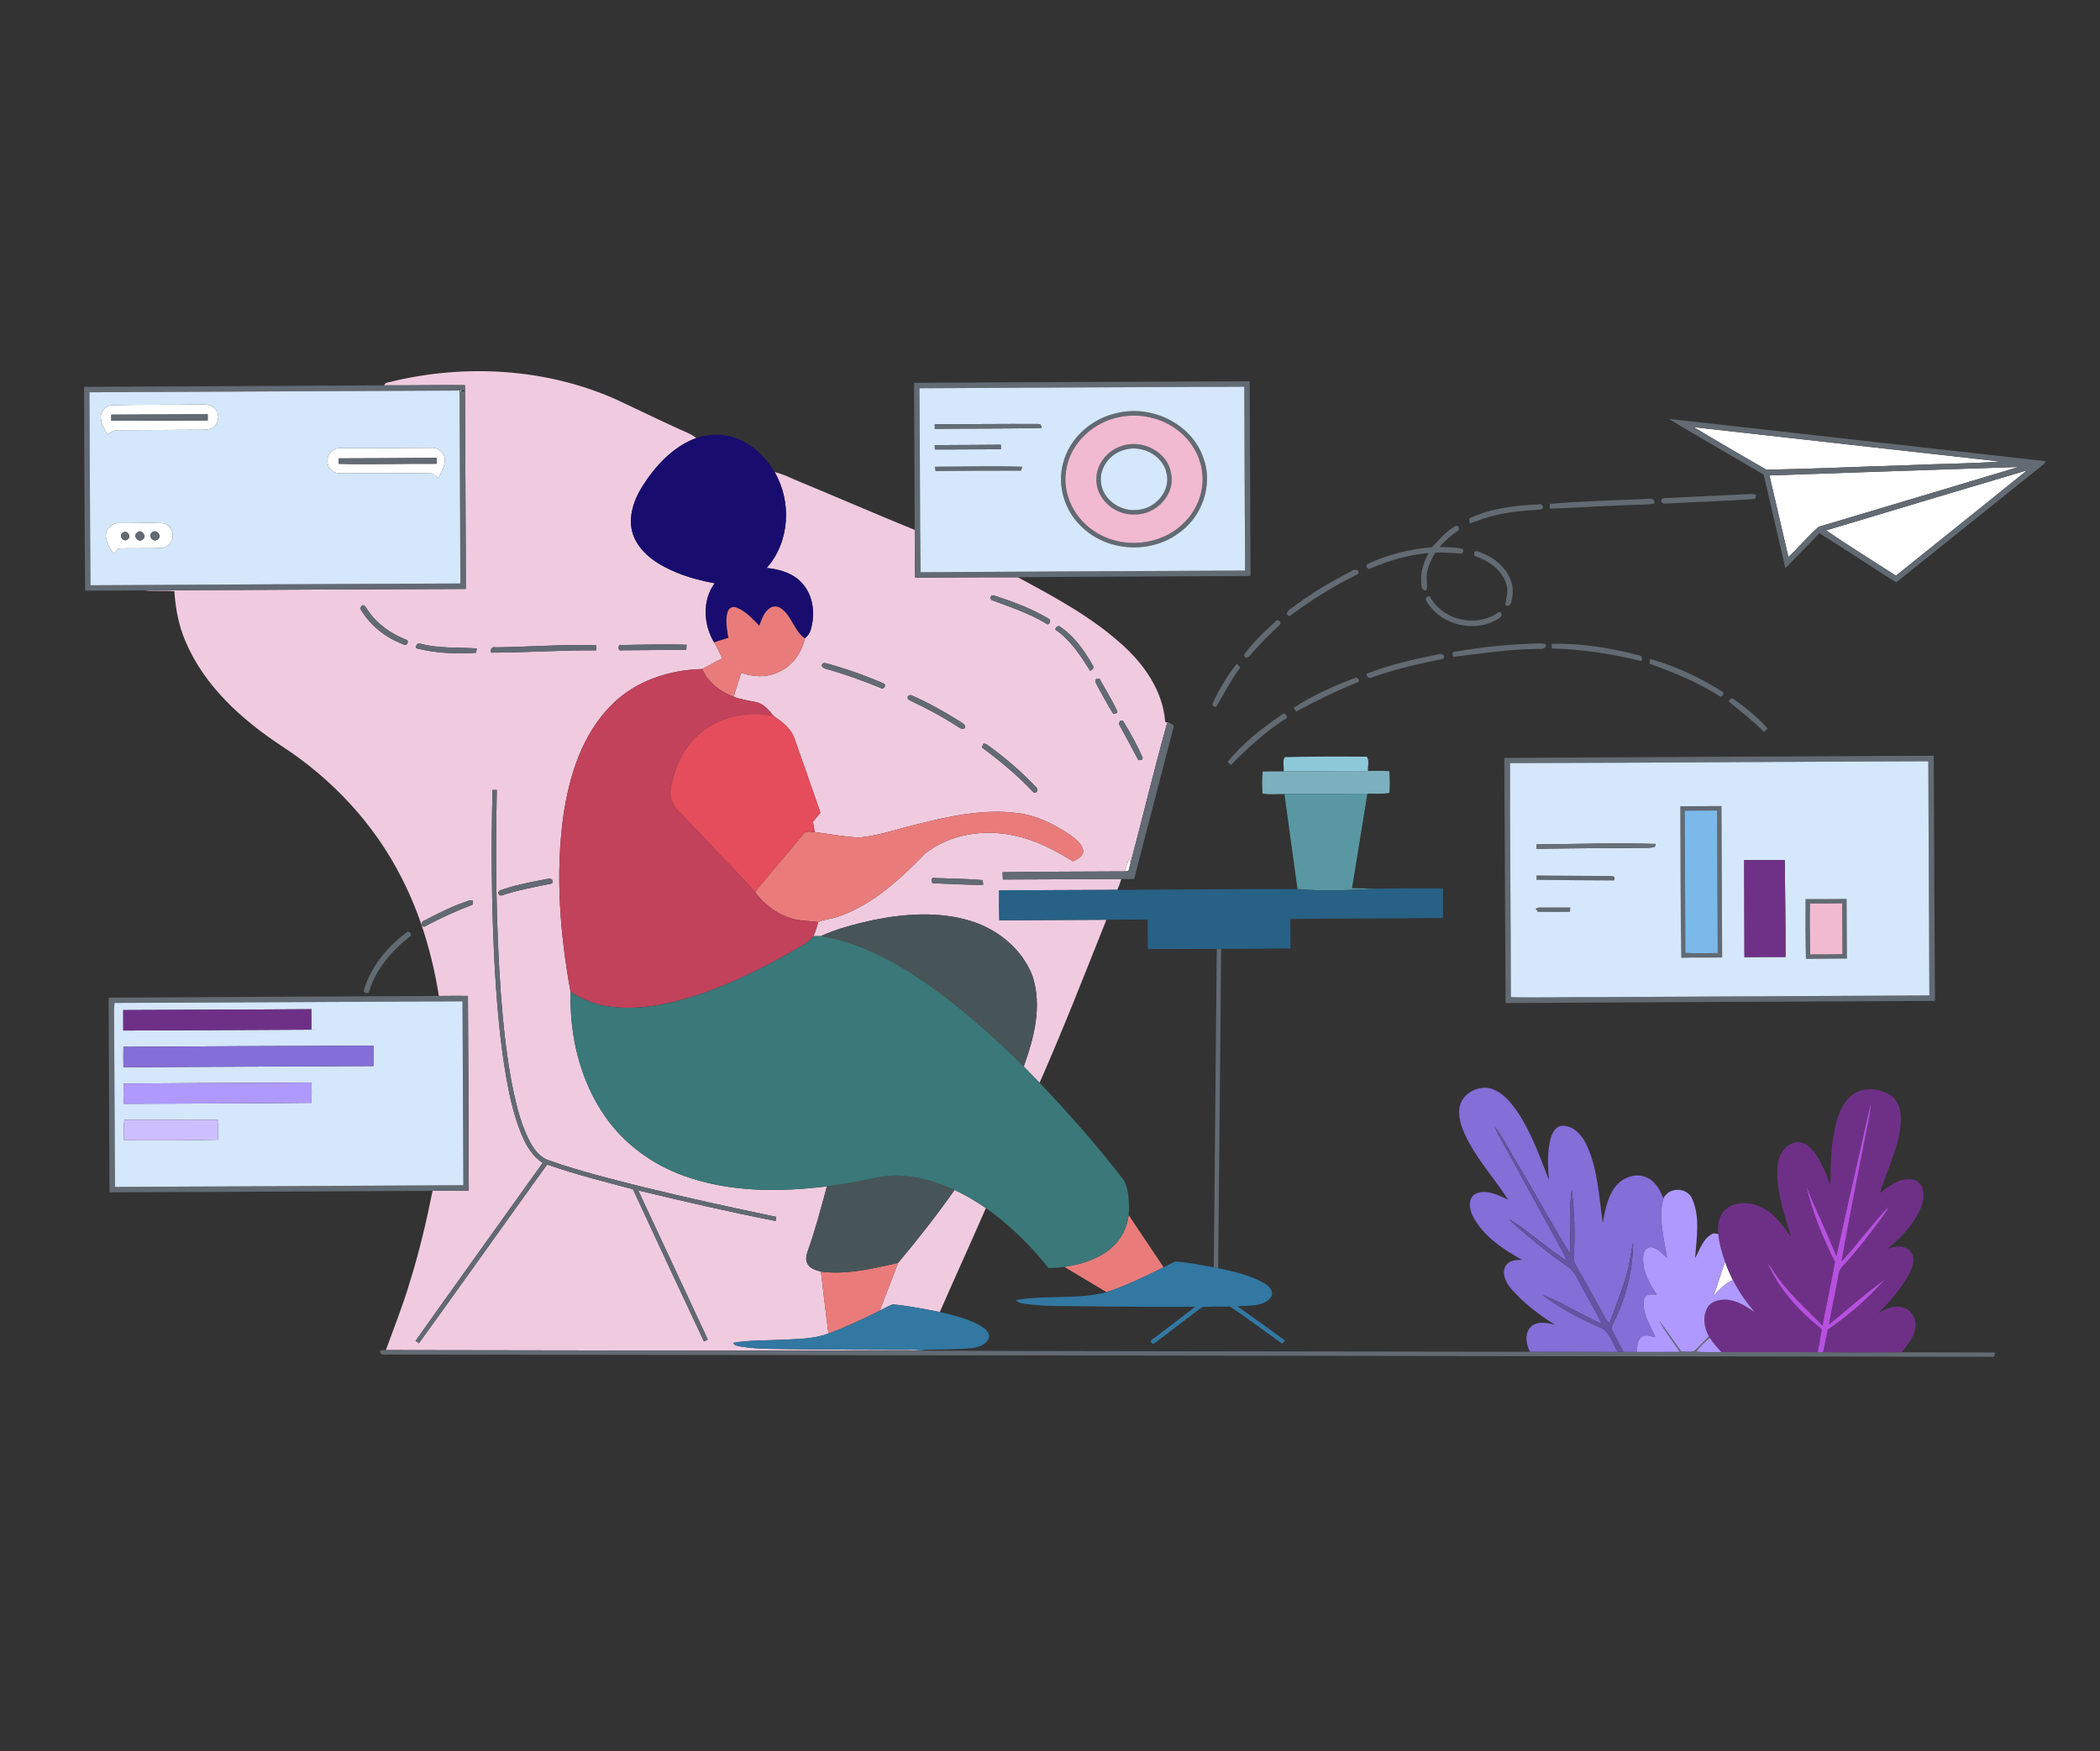 <?xml version="1.0" encoding="UTF-8" ?>
<!DOCTYPE svg PUBLIC "-//W3C//DTD SVG 1.1//EN" "http://www.w3.org/Graphics/SVG/1.1/DTD/svg11.dtd">
<svg width="1000pt" height="834pt" viewBox="0 0 1000 834" version="1.1" xmlns="http://www.w3.org/2000/svg">
<rect x="0" y="0" width="1000" height="834" fill="#333333" stroke="none"/>
<g id="#ffffffff">
<path fill="#ffffff" opacity="1.00" d=" M 47.99 199.01 C 47.76 195.77 50.74 192.76 53.99 192.97 C 67.65 192.67 81.32 192.90 94.98 192.65 C 97.51 192.66 100.55 192.44 102.33 194.61 C 105.00 197.18 104.19 202.25 100.90 203.91 C 99.39 204.73 97.61 204.62 95.95 204.70 C 82.97 204.82 69.99 204.77 57.01 204.88 C 54.78 204.64 52.88 205.79 51.12 206.99 C 49.78 204.47 48.18 201.93 47.99 199.01 M 52.99 197.51 C 53.00 198.24 53.00 199.68 53.00 200.41 C 68.31 200.45 83.62 200.26 98.92 200.24 C 98.92 199.51 98.91 198.06 98.90 197.33 C 83.60 197.32 68.30 197.51 52.99 197.51 Z" />
<path fill="#ffffff" opacity="1.00" d=" M 806.58 203.47 C 855.17 208.86 903.73 214.44 952.32 219.81 C 938.25 220.90 924.09 220.86 909.99 221.52 C 887.05 222.21 864.09 223.31 841.16 223.73 C 829.60 217.05 818.01 210.37 806.58 203.47 Z" />
<path fill="#ffffff" opacity="1.00" d=" M 155.96 220.03 C 155.55 216.65 158.51 213.32 161.94 213.46 C 176.31 213.42 190.68 213.40 205.05 213.31 C 208.36 212.88 211.83 215.54 211.86 218.96 C 211.88 222.17 210.03 224.96 208.72 227.78 C 207.29 226.74 206.03 225.01 204.05 225.32 C 190.05 225.37 176.05 225.50 162.05 225.43 C 159.00 225.64 156.03 223.13 155.96 220.03 M 161.37 218.33 C 161.34 218.98 161.28 220.27 161.25 220.91 C 176.80 221.29 192.37 220.80 207.93 220.89 C 207.92 220.19 207.91 218.78 207.90 218.07 C 192.39 218.24 176.88 218.25 161.37 218.33 Z" />
<path fill="#ffffff" opacity="1.00" d=" M 842.60 226.46 C 882.13 225.09 921.66 223.66 961.20 222.41 C 929.49 231.95 897.77 241.46 866.03 250.91 C 860.90 255.30 856.62 260.70 851.62 265.29 C 848.58 252.35 845.62 239.40 842.60 226.46 Z" />
<path fill="#ffffff" opacity="1.00" d=" M 869.59 252.63 C 901.48 243.05 933.36 233.46 965.27 224.00 C 944.52 240.81 923.62 257.44 902.82 274.19 C 891.74 267.01 880.48 260.08 869.59 252.63 Z" />
<path fill="#ffffff" opacity="1.00" d=" M 50.51 256.28 C 49.69 252.57 53.17 248.70 56.97 249.18 C 63.68 249.27 70.40 248.88 77.11 249.19 C 80.77 249.37 83.14 253.66 81.98 256.99 C 81.21 259.05 79.31 260.89 77.01 260.96 C 70.11 261.36 63.19 260.92 56.30 261.29 C 55.61 262.10 54.92 262.91 54.23 263.72 C 52.29 261.66 51.23 258.96 50.51 256.28 M 58.60 253.62 C 56.19 254.96 58.81 258.68 60.85 256.84 C 62.71 255.45 60.60 252.34 58.60 253.62 M 65.36 253.62 C 63.00 255.13 65.89 258.82 67.92 256.95 C 70.22 255.44 67.32 251.74 65.36 253.62 M 72.57 253.43 C 70.24 254.98 72.75 258.55 74.92 257.04 C 77.40 255.70 74.89 251.89 72.57 253.43 Z" />
<path fill="#ffffff" opacity="1.00" d=" M 535.58 415.05 C 536.24 412.91 536.97 410.79 537.79 408.71 C 537.93 409.28 538.22 410.43 538.37 411.01 C 538.05 412.28 537.70 413.56 537.34 414.83 C 536.90 414.89 536.02 415.00 535.58 415.05 Z" />
<path fill="#ffffff" opacity="1.00" d=" M 815.82 617.48 C 817.95 612.06 819.45 606.43 821.46 600.98 C 822.52 603.96 823.75 606.89 825.22 609.71 C 821.34 611.30 818.55 614.45 815.82 617.48 Z" />
</g>
<g id="#f0cbdfff">
<path fill="#f0cbdf" opacity="1.00" d=" M 186.94 181.63 C 221.98 173.31 259.89 175.45 292.99 190.08 C 303.21 194.82 313.30 199.81 323.57 204.44 C 326.30 205.70 329.19 206.71 331.56 208.62 C 320.41 212.76 312.02 221.94 305.80 231.78 C 301.38 238.86 298.48 247.97 302.01 256.02 C 305.73 264.40 314.13 269.38 322.27 272.74 C 328.07 275.10 334.16 276.68 340.31 277.82 C 334.28 285.91 335.00 297.62 340.06 305.97 C 341.56 308.40 342.69 311.02 343.92 313.59 C 340.68 315.16 337.61 317.03 334.41 318.67 C 318.75 319.04 302.73 324.24 291.48 335.50 C 277.20 349.58 270.98 369.64 268.20 389.02 C 264.43 416.77 266.70 445.00 271.70 472.44 C 271.19 493.25 276.18 514.68 288.23 531.89 C 297.34 544.98 310.81 554.74 325.77 560.08 C 347.48 567.90 371.13 567.85 393.77 565.05 C 390.95 575.55 388.13 586.07 384.51 596.34 C 383.83 598.25 383.52 600.53 384.75 602.31 C 386.12 604.39 388.68 605.03 390.93 605.69 C 392.02 615.51 393.32 625.31 394.47 635.13 C 387.30 637.89 379.52 637.72 371.97 638.14 C 364.35 638.54 356.66 638.27 349.12 639.59 C 349.67 640.91 351.21 641.01 352.43 641.30 C 361.55 642.78 370.81 642.42 380.01 642.62 C 397.01 642.79 414.01 642.94 431.01 642.92 C 433.68 642.97 436.41 642.57 439.03 643.31 C 353.94 643.43 268.84 643.11 183.75 643.04 C 187.60 632.43 191.81 621.93 195.02 611.09 C 199.54 596.69 203.03 581.99 205.99 567.20 C 211.73 567.10 217.48 567.24 223.23 567.11 C 223.19 536.19 222.94 505.26 222.82 474.34 C 218.21 474.33 213.60 474.30 209.00 474.37 C 205.85 454.83 200.26 435.58 191.15 417.96 C 178.20 392.35 157.92 370.75 133.90 355.18 C 115.09 342.75 97.40 326.81 88.42 305.67 C 85.09 298.07 83.56 289.83 83.03 281.58 C 78.30 281.22 73.56 281.68 68.83 281.21 C 119.82 280.96 170.82 280.68 221.81 280.50 C 221.80 248.14 221.50 215.79 221.41 183.44 C 208.57 183.32 195.74 183.61 182.90 183.51 C 183.48 181.85 185.60 182.18 186.94 181.63 M 172.40 288.33 C 172.17 288.69 171.72 289.40 171.49 289.76 C 175.98 297.71 183.56 303.71 192.06 306.89 C 193.66 308.32 195.23 304.95 193.34 304.67 C 186.19 301.80 179.51 297.24 175.22 290.74 C 174.37 289.83 173.99 287.94 172.40 288.33 M 198.22 308.79 C 207.47 311.13 217.17 311.54 226.65 310.93 C 226.76 310.41 226.98 309.37 227.08 308.84 C 218.36 308.30 209.48 308.88 200.88 306.79 C 199.28 305.95 197.66 306.94 198.22 308.79 M 235.99 308.33 C 234.32 307.81 233.31 309.31 233.90 310.85 C 250.58 310.86 267.23 309.60 283.92 309.75 C 283.94 309.15 283.97 307.95 283.98 307.35 C 267.99 306.81 251.99 308.15 235.99 308.33 M 296.02 309.73 C 306.27 309.63 316.54 309.65 326.80 309.43 C 326.83 308.85 326.90 307.69 326.94 307.11 C 316.63 306.71 306.30 307.11 295.98 307.22 C 294.08 306.49 294.06 310.47 296.02 309.73 M 234.54 376.24 C 233.84 403.17 234.08 430.14 235.39 457.05 C 236.39 475.77 237.85 494.50 241.03 512.99 C 242.73 522.37 244.77 531.78 248.47 540.60 C 250.65 545.72 253.60 550.83 258.43 553.87 C 238.28 582.14 217.95 610.28 197.91 638.62 C 198.30 638.91 199.10 639.50 199.49 639.79 C 219.90 611.60 239.98 583.17 260.33 554.94 L 260.82 554.76 C 274.12 559.41 287.80 562.81 301.40 566.45 C 312.58 590.66 323.90 614.81 335.22 638.96 C 335.68 638.72 336.60 638.24 337.05 638.00 C 326.05 614.32 314.97 590.68 303.94 567.01 C 325.68 572.22 347.46 577.31 369.41 581.56 L 369.63 579.59 C 348.49 575.16 327.39 570.56 306.42 565.42 C 291.25 561.64 276.05 557.84 261.29 552.64 C 257.05 551.27 254.32 547.45 252.29 543.71 C 248.49 536.47 246.41 528.50 244.65 520.56 C 241.27 504.58 239.63 488.28 238.41 472.00 C 236.17 440.15 235.91 408.19 236.58 376.27 C 236.07 376.26 235.05 376.24 234.54 376.24 M 257.14 419.30 C 250.63 420.58 244.07 421.87 237.85 424.23 L 237.19 425.11 L 237.72 426.41 L 238.77 426.54 C 246.62 423.89 254.79 422.45 262.89 420.80 C 264.33 417.02 259.02 419.12 257.14 419.30 M 202.40 438.29 C 200.78 438.52 199.87 441.13 202.04 441.39 C 209.48 437.40 217.17 433.91 225.04 430.88 C 225.08 430.38 225.16 429.39 225.19 428.90 L 223.91 428.78 C 216.42 431.12 209.33 434.64 202.40 438.29 Z" />
<path fill="#f0cbdf" opacity="1.00" d=" M 368.87 224.86 C 373.23 225.82 377.16 228.04 381.29 229.65 C 399.41 237.19 417.41 245.00 435.58 252.40 C 435.68 259.98 435.55 267.56 435.78 275.13 C 452.08 275.09 468.39 274.89 484.70 274.95 C 501.73 284.15 519.02 293.38 533.57 306.35 C 544.56 315.99 553.75 328.85 554.86 343.85 C 555.59 344.07 557.05 344.52 557.78 344.75 L 557.76 344.75 C 557.26 344.68 556.25 344.53 555.75 344.46 C 549.57 366.54 544.23 388.85 538.37 411.01 C 538.22 410.43 537.93 409.28 537.79 408.71 C 536.97 410.79 536.24 412.91 535.58 415.05 C 516.19 415.21 496.81 415.10 477.42 415.43 C 477.46 416.30 477.52 418.04 477.56 418.91 C 496.37 418.89 515.18 418.70 533.99 418.67 C 533.44 420.43 532.80 422.15 532.07 423.84 C 513.30 423.87 494.53 424.02 475.77 424.10 C 475.73 428.84 475.73 433.59 475.87 438.33 C 492.87 438.22 509.86 438.14 526.86 438.08 C 516.50 464.06 506.32 490.13 495.04 515.73 C 492.51 513.14 489.98 510.56 487.48 507.96 C 492.39 494.42 496.32 479.25 491.73 465.08 C 486.92 452.18 475.20 442.62 462.22 438.65 C 447.10 434.00 430.86 435.15 415.55 438.27 C 407.16 440.16 398.71 442.27 390.86 445.86 C 389.68 445.87 388.50 445.88 387.33 445.89 C 388.34 443.75 389.01 441.48 389.62 439.21 C 392.96 437.67 396.76 437.63 400.16 436.22 C 416.12 430.41 428.86 418.58 440.47 406.58 C 452.25 397.27 468.48 394.78 482.94 397.98 C 493.04 400.03 502.26 404.87 510.94 410.27 C 513.06 409.16 516.21 407.85 515.77 404.90 C 515.05 401.58 512.02 399.49 509.48 397.58 C 502.08 392.67 493.93 388.48 485.03 387.33 C 468.52 385.07 451.96 388.75 436.02 392.79 C 427.06 394.90 418.26 398.11 409.05 398.92 C 401.97 398.63 395.00 397.18 387.98 396.29 C 387.69 394.66 387.40 393.04 387.12 391.43 C 388.31 389.98 389.50 388.53 390.68 387.08 C 386.56 375.28 382.50 363.44 378.29 351.67 C 376.62 346.85 372.42 343.75 368.37 341.00 C 366.14 338.21 363.62 335.15 359.94 334.40 C 356.37 333.71 352.77 333.13 349.36 331.85 C 350.49 328.04 351.70 324.25 352.98 320.49 C 358.32 322.33 364.30 322.78 369.61 320.59 C 376.67 317.95 381.75 311.39 383.24 304.09 C 384.44 302.98 385.58 301.75 386.00 300.13 C 388.23 292.96 387.46 284.44 382.59 278.49 C 378.37 273.23 371.54 271.13 365.07 270.52 C 376.11 258.17 377.11 238.97 368.87 224.86 M 471.95 283.83 L 471.57 285.01 L 472.20 285.81 C 481.00 289.08 489.99 292.08 498.09 296.94 C 499.62 298.48 500.98 295.12 499.31 294.69 C 491.11 289.74 482.03 286.46 472.97 283.50 L 471.95 283.83 M 502.54 299.89 C 509.76 304.82 514.53 312.23 519.10 319.47 C 520.28 319.09 521.27 317.95 520.28 316.79 C 516.44 309.91 511.66 303.33 505.19 298.71 C 504.01 297.59 502.80 298.52 502.54 299.89 M 391.90 315.89 C 390.24 317.69 392.85 318.52 394.17 318.81 C 402.69 321.22 411.02 324.28 419.23 327.61 C 420.71 328.82 422.43 326.32 420.70 325.51 C 411.71 321.61 402.42 318.32 392.95 315.79 L 391.90 315.89 M 522.32 323.31 C 520.61 324.22 522.38 326.04 522.81 327.20 C 525.24 331.48 527.47 335.87 530.12 340.01 C 530.52 339.93 531.31 339.77 531.71 339.68 L 532.09 338.93 C 529.69 333.55 526.45 328.50 523.60 323.34 C 523.28 323.33 522.64 323.32 522.32 323.31 M 432.42 331.38 C 431.96 332.43 432.25 333.17 433.28 333.60 C 441.07 337.31 448.74 341.32 455.97 346.04 C 457.02 346.79 459.30 348.23 459.64 345.89 C 459.10 344.60 457.69 344.08 456.64 343.31 C 449.27 338.73 441.67 334.48 433.71 331.02 C 433.39 331.11 432.74 331.29 432.42 331.38 M 533.38 343.32 C 533.22 343.67 532.91 344.37 532.75 344.72 C 535.91 350.46 539.02 356.24 542.06 362.06 C 542.51 362.01 543.41 361.92 543.86 361.87 L 544.11 360.85 C 541.46 354.78 538.19 348.93 534.73 343.28 C 534.39 343.29 533.72 343.31 533.38 343.32 M 468.25 354.28 C 468.08 354.71 467.74 355.56 467.57 355.99 C 476.31 362.48 484.71 369.48 492.19 377.42 C 494.02 378.07 494.58 375.69 493.27 374.80 C 486.60 367.75 479.21 361.41 471.40 355.66 C 470.43 355.07 469.51 353.97 468.25 354.28 M 445.08 420.73 C 452.77 420.96 460.48 421.57 468.18 421.41 C 468.12 420.86 467.99 419.75 467.93 419.20 C 460.33 418.52 452.67 418.47 445.05 418.21 C 443.08 417.44 443.13 421.34 445.08 420.73 Z" />
<path fill="#f0cbdf" opacity="1.00" d=" M 454.55 566.78 C 459.78 569.20 464.76 572.14 469.48 575.43 C 462.25 591.97 454.76 608.40 447.52 624.94 C 440.10 623.42 432.63 621.99 425.09 621.27 C 422.93 622.04 420.97 623.26 418.93 624.27 C 421.75 616.66 424.82 609.14 427.65 601.53 C 437.07 590.31 446.13 578.77 454.55 566.78 Z" />
</g>
<g id="#626a73ff">
<path fill="#626a73" opacity="1.00" d=" M 435.26 182.34 C 488.53 182.08 541.80 181.74 595.07 181.60 C 595.17 212.50 595.41 243.41 595.49 274.32 C 558.56 274.60 521.62 274.61 484.70 274.95 C 468.39 274.89 452.08 275.09 435.78 275.13 C 435.55 267.56 435.68 259.98 435.58 252.40 C 435.50 229.05 435.33 205.69 435.26 182.34 M 437.83 184.93 C 438.10 214.14 438.01 243.35 438.37 272.55 C 489.88 272.21 541.39 272.05 592.90 271.75 C 592.77 242.56 592.58 213.38 592.51 184.19 C 540.95 184.37 489.39 184.66 437.83 184.93 Z" />
<path fill="#626a73" opacity="1.00" d=" M 40.02 184.25 C 87.65 184.02 135.28 183.86 182.90 183.51 C 195.74 183.61 208.57 183.32 221.41 183.44 C 221.50 215.79 221.80 248.14 221.81 280.50 C 170.82 280.68 119.82 280.96 68.83 281.21 C 59.40 281.23 49.97 281.34 40.54 281.34 C 40.23 248.98 40.16 216.61 40.02 184.25 M 42.59 186.84 C 42.81 217.48 42.81 248.12 43.11 278.76 C 101.82 278.45 160.53 278.13 219.24 277.91 C 219.16 247.28 218.90 216.65 218.83 186.01 C 160.09 186.23 101.34 186.59 42.59 186.84 Z" />
<path fill="#626a73" opacity="1.00" d=" M 532.44 196.62 C 548.72 192.89 567.44 201.90 573.00 218.01 C 577.90 231.00 572.36 246.46 560.98 254.14 C 547.24 264.12 526.50 262.61 514.58 250.42 C 506.90 242.93 503.43 231.35 506.16 220.92 C 509.13 208.54 520.12 199.05 532.44 196.62 M 533.42 198.57 C 520.77 200.83 509.51 211.11 507.67 224.06 C 505.76 235.50 511.84 247.30 521.56 253.31 C 534.27 261.62 552.51 260.04 563.41 249.38 C 569.95 243.23 573.59 234.01 572.48 225.04 C 571.59 216.93 566.98 209.46 560.45 204.65 C 552.85 198.88 542.74 196.79 533.42 198.57 Z" />
<path fill="#626a73" opacity="1.00" d=" M 52.99 197.51 C 68.30 197.51 83.60 197.32 98.90 197.33 C 98.91 198.06 98.92 199.51 98.92 200.24 C 83.62 200.26 68.31 200.45 53.00 200.41 C 53.00 199.68 53.00 198.24 52.99 197.51 Z" />
<path fill="#626a73" opacity="1.00" d=" M 794.63 199.52 C 854.42 206.13 914.18 213.01 973.96 219.62 C 973.99 220.82 972.73 221.33 972.00 222.06 C 948.95 240.48 926.00 259.00 902.95 277.42 C 890.74 269.63 878.63 261.69 866.39 253.95 C 861.02 259.56 855.59 265.10 850.19 270.68 C 846.73 255.83 843.27 240.98 839.85 226.11 C 824.84 217.16 809.59 208.58 794.63 199.52 M 806.58 203.47 C 818.01 210.37 829.60 217.05 841.16 223.73 C 864.09 223.31 887.05 222.21 909.99 221.52 C 924.09 220.86 938.25 220.90 952.32 219.81 C 903.73 214.44 855.17 208.86 806.58 203.47 M 842.60 226.46 C 845.62 239.40 848.58 252.35 851.62 265.29 C 856.62 260.70 860.90 255.30 866.03 250.91 C 897.77 241.46 929.49 231.95 961.20 222.41 C 921.66 223.66 882.13 225.09 842.60 226.46 M 869.59 252.63 C 880.48 260.08 891.74 267.01 902.82 274.19 C 923.62 257.44 944.52 240.81 965.27 224.00 C 933.36 233.46 901.48 243.05 869.59 252.63 Z" />
<path fill="#626a73" opacity="1.00" d=" M 533.51 212.66 C 543.38 208.72 556.29 215.04 557.73 225.92 C 559.55 236.12 549.96 245.49 539.97 245.02 C 530.77 245.37 521.76 237.52 522.10 228.06 C 522.09 221.15 527.10 214.91 533.51 212.66 M 534.38 214.60 C 527.78 216.78 522.95 223.91 524.45 230.90 C 525.97 239.04 534.89 244.25 542.82 242.71 C 550.77 241.63 557.45 233.54 555.51 225.44 C 553.65 216.36 542.78 211.34 534.38 214.60 Z" />
<path fill="#626a73" opacity="1.00" d=" M 161.37 218.33 C 176.88 218.25 192.39 218.24 207.90 218.07 C 207.91 218.78 207.92 220.19 207.93 220.89 C 192.37 220.80 176.80 221.29 161.25 220.91 C 161.28 220.27 161.34 218.98 161.37 218.33 Z" />
<path fill="#626a73" opacity="1.00" d=" M 445.14 222.29 C 459.01 222.25 472.93 221.81 486.78 222.29 C 486.65 222.76 486.38 223.71 486.24 224.19 C 472.66 224.17 459.08 224.19 445.50 224.41 C 445.41 223.88 445.23 222.82 445.14 222.29 Z" />
<path fill="#626a73" opacity="1.00" d=" M 794.90 237.14 C 806.62 236.61 818.34 236.03 830.06 235.46 C 832.12 235.40 834.24 235.02 836.28 235.64 C 836.17 236.13 835.94 237.12 835.83 237.62 C 822.27 238.69 808.63 238.96 795.05 239.77 C 793.59 239.71 790.98 240.53 791.07 238.22 C 791.81 236.82 793.62 237.37 794.90 237.14 Z" />
<path fill="#626a73" opacity="1.00" d=" M 738.00 240.04 C 753.62 238.59 769.34 238.33 785.01 237.61 C 786.62 237.14 788.19 237.99 787.76 239.82 C 783.23 240.65 778.57 240.28 774.00 240.64 C 761.98 240.95 749.96 242.00 737.97 242.23 C 737.97 241.68 737.99 240.59 738.00 240.04 Z" />
<path fill="#626a73" opacity="1.00" d=" M 699.62 246.96 C 709.98 242.02 721.63 240.75 732.96 240.21 C 734.51 239.55 735.51 242.27 733.85 242.68 C 725.33 243.25 716.72 243.87 708.50 246.35 C 705.55 247.14 702.82 248.58 699.83 249.23 C 699.78 248.66 699.67 247.53 699.62 246.96 Z" />
<path fill="#626a73" opacity="1.00" d=" M 681.82 260.65 C 685.31 257.11 688.56 253.01 693.06 250.56 C 694.62 249.71 695.46 252.42 694.07 252.94 C 690.93 255.11 687.99 257.57 685.57 260.54 C 689.03 260.65 692.54 260.60 695.96 261.26 C 697.30 261.63 696.86 263.17 695.90 263.69 C 691.75 263.45 687.59 262.89 683.44 263.29 C 681.16 267.13 679.17 271.41 679.35 275.98 C 679.27 277.71 679.99 279.58 679.10 281.21 C 676.67 281.25 676.90 278.67 676.75 276.96 C 676.44 272.18 678.02 267.54 680.29 263.41 C 670.77 264.26 661.49 266.91 652.74 270.71 C 651.29 271.88 649.76 269.17 651.42 268.53 C 660.96 264.08 671.33 261.51 681.82 260.65 Z" />
<path fill="#626a73" opacity="1.00" d=" M 58.60 253.62 C 60.60 252.34 62.71 255.45 60.85 256.84 C 58.81 258.68 56.19 254.96 58.60 253.62 Z" />
<path fill="#626a73" opacity="1.00" d=" M 65.36 253.62 C 67.32 251.74 70.22 255.44 67.92 256.95 C 65.89 258.82 63.00 255.13 65.36 253.62 Z" />
<path fill="#626a73" opacity="1.00" d=" M 72.57 253.43 C 74.89 251.89 77.40 255.70 74.92 257.04 C 72.75 258.55 70.24 254.98 72.57 253.43 Z" />
<path fill="#626a73" opacity="1.00" d=" M 701.99 262.76 C 703.67 261.97 705.39 263.41 706.99 263.92 C 714.68 267.30 721.53 275.03 720.23 283.94 C 719.91 285.64 719.54 289.87 716.78 288.07 C 717.18 284.95 718.41 281.79 717.41 278.65 C 715.52 271.44 708.71 267.01 702.05 264.72 C 702.03 264.23 702.01 263.25 701.99 262.76 Z" />
<path fill="#626a73" opacity="1.00" d=" M 643.27 272.24 C 644.54 270.99 647.85 270.92 646.64 273.45 C 635.16 279.03 624.32 285.85 614.09 293.46 C 611.54 292.73 613.42 290.50 614.81 289.82 C 623.68 283.04 633.28 277.23 643.27 272.24 Z" />
<path fill="#626a73" opacity="1.00" d=" M 471.95 283.83 L 472.97 283.50 C 482.03 286.46 491.11 289.74 499.31 294.69 C 500.98 295.12 499.62 298.48 498.09 296.94 C 489.99 292.08 481.00 289.08 472.20 285.81 L 471.57 285.01 L 471.95 283.83 Z" />
<path fill="#626a73" opacity="1.00" d=" M 679.44 286.60 C 678.32 285.37 679.35 283.88 680.84 283.95 C 686.80 295.65 703.52 299.24 713.93 291.38 L 715.00 292.06 C 715.49 294.75 711.54 295.52 709.69 296.62 C 698.97 300.75 685.34 296.65 679.44 286.60 Z" />
<path fill="#626a73" opacity="1.00" d=" M 172.40 288.33 C 173.99 287.94 174.37 289.83 175.22 290.74 C 179.51 297.24 186.19 301.80 193.34 304.67 C 195.23 304.95 193.66 308.32 192.06 306.89 C 183.56 303.71 175.98 297.71 171.49 289.76 C 171.72 289.40 172.17 288.69 172.40 288.33 Z" />
<path fill="#626a73" opacity="1.00" d=" M 607.30 296.07 C 608.17 294.44 610.70 296.16 609.46 297.52 C 604.71 302.06 599.93 306.61 595.72 311.67 C 594.95 313.00 592.96 314.17 592.34 311.94 C 596.58 306.03 601.95 300.97 607.30 296.07 Z" />
<path fill="#626a73" opacity="1.00" d=" M 502.54 299.89 C 502.80 298.52 504.01 297.59 505.19 298.71 C 511.66 303.33 516.44 309.91 520.28 316.79 C 521.27 317.95 520.28 319.09 519.10 319.47 C 514.53 312.23 509.76 304.82 502.54 299.89 Z" />
<path fill="#626a73" opacity="1.00" d=" M 198.22 308.79 C 197.66 306.94 199.28 305.95 200.88 306.79 C 209.48 308.88 218.36 308.30 227.08 308.84 C 226.98 309.37 226.76 310.41 226.65 310.93 C 217.17 311.54 207.47 311.13 198.22 308.79 Z" />
<path fill="#626a73" opacity="1.00" d=" M 235.99 308.33 C 251.99 308.15 267.99 306.81 283.98 307.35 C 283.97 307.95 283.94 309.15 283.92 309.75 C 267.23 309.60 250.58 310.86 233.90 310.85 C 233.31 309.31 234.32 307.81 235.99 308.33 Z" />
<path fill="#626a73" opacity="1.00" d=" M 296.02 309.73 C 294.06 310.47 294.08 306.49 295.98 307.22 C 306.30 307.11 316.63 306.71 326.94 307.11 C 326.90 307.69 326.83 308.85 326.80 309.43 C 316.54 309.65 306.27 309.63 296.02 309.73 Z" />
<path fill="#626a73" opacity="1.00" d=" M 692.21 310.53 C 705.98 308.08 719.96 306.66 733.95 306.45 C 734.48 306.54 735.55 306.71 736.09 306.80 C 736.53 309.92 732.90 308.84 730.99 309.12 C 717.89 309.24 704.91 311.33 691.95 312.86 C 691.87 312.39 691.71 311.45 691.63 310.97 L 692.21 310.53 Z" />
<path fill="#626a73" opacity="1.00" d=" M 738.89 306.63 C 752.74 306.31 766.63 308.54 780.03 312.02 C 781.72 312.10 782.45 313.44 781.54 314.90 C 767.60 311.41 753.34 309.23 738.97 308.86 C 738.95 308.31 738.91 307.19 738.89 306.63 Z" />
<path fill="#626a73" opacity="1.00" d=" M 650.73 320.93 C 661.45 316.69 672.74 314.09 684.01 311.84 C 685.46 311.00 689.15 311.62 687.13 313.84 C 675.81 316.07 664.54 318.68 653.65 322.52 C 652.16 323.41 650.75 322.70 650.73 320.93 Z" />
<path fill="#626a73" opacity="1.00" d=" M 785.85 313.88 C 797.89 317.33 809.46 322.62 820.02 329.36 C 821.76 329.94 819.70 332.74 818.51 331.38 C 808.21 324.87 796.90 320.22 785.50 316.11 C 785.58 315.55 785.76 314.44 785.85 313.88 Z" />
<path fill="#626a73" opacity="1.00" d=" M 391.90 315.89 L 392.95 315.79 C 402.42 318.32 411.71 321.61 420.70 325.51 C 422.43 326.32 420.71 328.82 419.23 327.61 C 411.02 324.28 402.69 321.22 394.17 318.81 C 392.85 318.52 390.24 317.69 391.90 315.89 Z" />
<path fill="#626a73" opacity="1.00" d=" M 588.31 316.93 L 589.04 316.19 C 589.45 316.61 590.26 317.44 590.67 317.86 C 586.20 323.81 582.85 330.50 579.04 336.81 L 577.74 336.27 L 577.36 335.24 C 580.30 328.76 583.96 322.57 588.31 316.93 Z" />
<path fill="#626a73" opacity="1.00" d=" M 522.32 323.31 C 522.64 323.32 523.28 323.33 523.60 323.34 C 526.45 328.50 529.69 333.55 532.09 338.93 L 531.71 339.68 C 531.31 339.77 530.52 339.93 530.12 340.01 C 527.47 335.87 525.24 331.48 522.81 327.20 C 522.38 326.04 520.61 324.22 522.32 323.31 Z" />
<path fill="#626a73" opacity="1.00" d=" M 616.05 337.12 C 625.28 331.00 635.60 326.54 645.94 322.62 C 646.26 322.96 646.91 323.65 647.23 323.99 L 646.83 324.84 C 636.66 328.89 626.83 333.73 617.21 338.93 C 616.92 338.48 616.34 337.58 616.05 337.12 Z" />
<path fill="#626a73" opacity="1.00" d=" M 432.42 331.38 C 432.74 331.29 433.39 331.11 433.71 331.02 C 441.67 334.48 449.27 338.73 456.64 343.31 C 457.69 344.08 459.10 344.60 459.64 345.89 C 459.30 348.23 457.02 346.79 455.97 346.04 C 448.74 341.32 441.07 337.31 433.28 333.60 C 432.25 333.17 431.96 332.43 432.42 331.38 Z" />
<path fill="#626a73" opacity="1.00" d=" M 823.86 332.98 L 824.90 332.57 C 830.99 336.75 836.80 341.46 841.72 346.98 C 841.30 347.40 840.46 348.23 840.04 348.64 C 834.81 343.35 828.87 338.84 823.20 334.09 L 823.86 332.98 Z" />
<path fill="#626a73" opacity="1.00" d=" M 610.39 340.41 C 612.17 338.61 614.03 342.01 611.65 342.68 C 602.22 348.80 593.98 356.48 586.09 364.40 C 585.71 364.02 584.94 363.27 584.55 362.89 C 591.80 354.02 600.95 346.82 610.39 340.41 Z" />
<path fill="#626a73" opacity="1.00" d=" M 533.38 343.32 C 533.72 343.31 534.39 343.29 534.73 343.28 C 538.19 348.93 541.46 354.78 544.11 360.85 L 543.86 361.87 C 543.41 361.92 542.51 362.01 542.06 362.06 C 539.02 356.24 535.91 350.46 532.75 344.72 C 532.91 344.37 533.22 343.67 533.38 343.32 Z" />
<path fill="#626a73" opacity="1.00" d=" M 538.37 411.01 C 544.23 388.85 549.57 366.54 555.75 344.46 C 556.25 344.53 557.26 344.68 557.76 344.75 L 558.60 345.18 L 558.96 345.95 C 552.59 370.17 546.41 394.44 540.06 418.66 C 538.03 418.66 536.01 418.67 533.99 418.67 C 515.18 418.70 496.37 418.89 477.56 418.91 C 477.52 418.04 477.46 416.30 477.42 415.43 C 496.81 415.10 516.19 415.21 535.58 415.05 C 536.02 415.00 536.90 414.89 537.34 414.83 C 537.70 413.56 538.05 412.28 538.37 411.01 Z" />
<path fill="#626a73" opacity="1.00" d=" M 468.25 354.28 C 469.51 353.97 470.43 355.07 471.40 355.66 C 479.21 361.41 486.60 367.75 493.27 374.80 C 494.58 375.69 494.02 378.07 492.19 377.42 C 484.71 369.48 476.31 362.48 467.57 355.99 C 467.74 355.56 468.08 354.71 468.25 354.28 Z" />
<path fill="#626a73" opacity="1.00" d=" M 716.31 361.00 C 784.48 360.55 852.66 360.34 920.83 359.93 C 921.01 398.86 921.15 437.80 921.42 476.73 C 853.26 477.07 785.09 477.34 716.93 477.76 C 716.70 438.84 716.59 399.92 716.31 361.00 M 719.06 363.47 C 718.97 400.63 719.45 437.79 719.46 474.95 C 733.31 475.28 747.18 474.84 761.04 474.92 C 813.61 474.62 866.18 474.43 918.75 474.12 C 918.63 436.94 918.37 399.77 918.24 362.60 C 851.85 362.79 785.45 363.33 719.06 363.47 Z" />
<path fill="#626a73" opacity="1.00" d=" M 234.54 376.24 C 235.05 376.24 236.07 376.26 236.58 376.27 C 235.91 408.19 236.17 440.15 238.41 472.00 C 239.63 488.28 241.27 504.58 244.65 520.56 C 246.41 528.50 248.49 536.47 252.29 543.71 C 254.32 547.45 257.05 551.27 261.29 552.64 C 276.05 557.84 291.25 561.64 306.42 565.42 C 327.39 570.56 348.49 575.16 369.63 579.59 L 369.41 581.56 C 347.46 577.31 325.68 572.22 303.94 567.01 C 314.97 590.68 326.05 614.32 337.05 638.00 C 336.60 638.24 335.68 638.72 335.22 638.96 C 323.90 614.81 312.58 590.66 301.40 566.45 C 287.80 562.81 274.12 559.41 260.82 554.76 L 260.33 554.94 C 239.98 583.17 219.90 611.60 199.49 639.79 C 199.10 639.50 198.30 638.91 197.91 638.62 C 217.95 610.28 238.28 582.14 258.43 553.87 C 253.60 550.83 250.65 545.72 248.47 540.60 C 244.77 531.78 242.73 522.37 241.03 512.99 C 237.85 494.50 236.39 475.77 235.39 457.05 C 234.08 430.14 233.84 403.17 234.54 376.24 Z" />
<path fill="#626a73" opacity="1.00" d=" M 800.17 384.02 C 806.69 384.04 813.22 383.91 819.74 383.93 C 819.83 407.97 820.02 432.00 820.07 456.03 C 813.59 456.20 807.11 455.93 800.64 456.20 C 800.18 432.15 800.31 408.08 800.17 384.02 M 802.24 386.12 C 802.32 408.70 802.50 431.28 802.53 453.86 C 807.67 454.14 812.82 453.99 817.97 453.94 C 817.93 431.31 817.70 408.69 817.70 386.06 C 812.54 386.08 807.39 386.06 802.24 386.12 Z" />
<path fill="#626a73" opacity="1.00" d=" M 731.67 417.01 C 742.78 417.06 753.90 417.21 765.02 417.23 C 766.39 417.39 769.95 416.51 768.54 419.35 C 756.26 419.28 743.98 419.24 731.70 419.05 C 731.69 418.54 731.68 417.52 731.67 417.01 Z" />
<path fill="#626a73" opacity="1.00" d=" M 445.08 420.73 C 443.13 421.34 443.08 417.44 445.05 418.21 C 452.67 418.47 460.33 418.52 467.93 419.20 C 467.99 419.75 468.12 420.86 468.18 421.41 C 460.48 421.57 452.77 420.96 445.08 420.73 Z" />
<path fill="#626a73" opacity="1.00" d=" M 257.14 419.30 C 259.02 419.12 264.33 417.02 262.89 420.80 C 254.79 422.45 246.62 423.89 238.77 426.54 L 237.72 426.41 L 237.19 425.11 L 237.85 424.23 C 244.07 421.87 250.63 420.58 257.14 419.30 Z" />
<path fill="#626a73" opacity="1.00" d=" M 859.80 428.24 C 866.30 428.30 872.81 428.19 879.32 428.17 C 879.39 437.63 879.39 447.10 879.48 456.56 C 872.97 456.61 866.47 456.68 859.98 456.70 C 859.72 447.22 859.71 437.73 859.80 428.24 M 861.92 430.33 C 861.71 438.41 861.94 446.50 861.99 454.59 C 867.10 454.59 872.22 454.53 877.35 454.44 C 877.37 446.37 877.25 438.31 877.23 430.25 C 872.12 430.40 867.02 430.31 861.92 430.33 Z" />
<path fill="#626a73" opacity="1.00" d=" M 202.40 438.29 C 209.33 434.64 216.42 431.12 223.91 428.78 L 225.19 428.90 C 225.16 429.39 225.08 430.38 225.04 430.88 C 217.17 433.91 209.48 437.40 202.04 441.39 C 199.87 441.13 200.78 438.52 202.40 438.29 Z" />
<path fill="#626a73" opacity="1.00" d=" M 731.27 432.94 C 732.56 431.82 734.39 432.37 735.94 432.23 C 739.89 432.31 743.83 432.16 747.78 432.23 C 747.73 432.75 747.62 433.78 747.56 434.30 C 742.50 434.33 737.43 434.40 732.37 434.30 C 732.10 433.96 731.55 433.28 731.27 432.94 Z" />
<path fill="#626a73" opacity="1.00" d=" M 193.40 444.27 C 194.47 442.68 196.81 445.18 195.14 446.11 C 186.53 452.77 179.18 461.47 175.83 471.97 C 175.73 473.92 172.34 472.89 173.39 471.22 C 176.72 460.27 184.38 451.10 193.40 444.27 Z" />
<path fill="#626a73" opacity="1.00" d=" M 579.41 451.93 C 579.93 451.93 580.97 451.92 581.49 451.92 C 581.13 502.62 580.50 553.32 580.07 604.02 C 579.55 603.92 578.51 603.71 577.99 603.61 C 578.41 553.05 579.01 502.49 579.41 451.93 Z" />
<path fill="#626a73" opacity="1.00" d=" M 51.72 475.18 C 104.14 474.84 156.57 474.66 209.00 474.37 C 213.60 474.30 218.21 474.33 222.82 474.34 C 222.94 505.26 223.19 536.19 223.23 567.11 C 217.48 567.24 211.73 567.10 205.99 567.20 C 154.71 567.43 103.43 567.76 52.15 567.92 C 52.02 537.01 51.84 506.09 51.72 475.18 M 54.56 477.68 C 54.39 478.76 54.30 479.85 54.31 480.95 C 54.50 509.07 54.58 537.20 54.76 565.32 C 110.06 565.10 165.35 564.82 220.65 564.51 C 220.55 535.31 220.36 506.12 220.24 476.93 C 165.01 477.14 109.79 477.53 54.56 477.68 Z" />
<path fill="#626a73" opacity="1.00" d=" M 799.87 643.88 C 796.66 638.85 792.78 634.24 790.06 628.90 C 793.59 633.78 797.03 638.74 800.54 643.64 C 802.52 643.64 804.58 644.08 806.54 643.60 C 809.18 641.49 811.31 638.82 813.78 636.52 C 813.89 636.74 814.02 636.96 814.17 637.19 C 811.85 639.19 809.52 641.23 807.85 643.82 C 811.80 644.07 815.76 644.00 819.72 643.99 C 835.02 644.03 850.32 643.97 865.62 644.02 C 866.24 644.03 867.49 644.04 868.12 644.04 C 880.58 644.16 893.04 644.06 905.50 644.08 C 920.27 644.06 935.04 644.19 949.82 644.19 C 950.17 645.80 949.62 646.48 948.15 646.24 C 694.09 645.93 440.03 645.46 185.98 645.18 C 184.14 644.95 180.67 646.20 181.00 643.15 C 181.69 643.12 183.06 643.07 183.75 643.04 C 268.84 643.11 353.94 643.43 439.03 643.31 C 535.53 643.70 632.03 643.63 728.53 643.84 C 742.48 643.74 756.42 643.97 770.37 643.91 C 771.05 643.91 772.41 643.91 773.09 643.91 C 775.21 643.91 777.35 643.91 779.48 643.92 C 786.28 643.89 793.07 643.96 799.87 643.88 Z" />
</g>
<g id="#d5e7faff">
<path fill="#d5e7fa" opacity="1.00" d=" M 437.83 184.93 C 489.39 184.66 540.95 184.37 592.51 184.19 C 592.58 213.38 592.77 242.56 592.90 271.75 C 541.39 272.05 489.88 272.21 438.37 272.55 C 438.01 243.35 438.10 214.14 437.83 184.93 M 532.44 196.62 C 520.12 199.05 509.13 208.54 506.16 220.92 C 503.43 231.35 506.90 242.93 514.58 250.42 C 526.50 262.61 547.24 264.12 560.98 254.14 C 572.36 246.46 577.90 231.00 573.00 218.01 C 567.44 201.90 548.72 192.89 532.44 196.62 M 445.13 202.10 C 445.13 202.63 445.14 203.69 445.14 204.23 C 462.06 204.04 479.00 204.22 495.91 203.84 C 496.01 202.55 495.44 201.92 494.20 201.95 C 477.85 201.87 461.49 202.06 445.13 202.10 M 445.09 212.06 C 445.11 212.56 445.17 213.57 445.19 214.07 C 455.66 214.14 466.12 213.95 476.59 213.99 C 476.58 213.45 476.58 212.37 476.58 211.83 C 466.08 211.98 455.58 211.90 445.09 212.06 M 445.14 222.29 C 445.23 222.82 445.41 223.88 445.50 224.41 C 459.08 224.19 472.66 224.17 486.24 224.19 C 486.38 223.71 486.65 222.76 486.78 222.29 C 472.93 221.81 459.01 222.25 445.14 222.29 Z" />
<path fill="#d5e7fa" opacity="1.00" d=" M 42.59 186.84 C 101.34 186.59 160.09 186.23 218.83 186.01 C 218.90 216.65 219.16 247.28 219.24 277.91 C 160.53 278.13 101.82 278.45 43.11 278.76 C 42.81 248.12 42.81 217.48 42.59 186.84 M 47.99 199.01 C 48.18 201.93 49.78 204.47 51.12 206.99 C 52.88 205.79 54.78 204.64 57.01 204.88 C 69.99 204.77 82.97 204.82 95.95 204.70 C 97.61 204.62 99.39 204.73 100.90 203.91 C 104.19 202.25 105.00 197.18 102.33 194.61 C 100.55 192.44 97.51 192.66 94.98 192.65 C 81.32 192.90 67.65 192.67 53.99 192.97 C 50.74 192.76 47.76 195.77 47.99 199.01 M 155.96 220.03 C 156.03 223.13 159.00 225.64 162.05 225.43 C 176.05 225.50 190.05 225.37 204.05 225.32 C 206.03 225.01 207.29 226.74 208.72 227.78 C 210.03 224.96 211.88 222.17 211.86 218.96 C 211.83 215.54 208.36 212.88 205.05 213.31 C 190.68 213.40 176.31 213.42 161.94 213.46 C 158.51 213.32 155.55 216.65 155.96 220.03 M 50.51 256.28 C 51.23 258.96 52.29 261.66 54.23 263.72 C 54.92 262.91 55.61 262.10 56.30 261.29 C 63.19 260.92 70.11 261.36 77.01 260.96 C 79.31 260.89 81.21 259.05 81.98 256.99 C 83.14 253.66 80.77 249.37 77.11 249.19 C 70.40 248.88 63.68 249.27 56.97 249.18 C 53.17 248.70 49.69 252.57 50.51 256.28 Z" />
<path fill="#d5e7fa" opacity="1.00" d=" M 534.38 214.60 C 542.78 211.34 553.65 216.36 555.51 225.44 C 557.45 233.54 550.77 241.63 542.82 242.71 C 534.89 244.25 525.97 239.04 524.45 230.90 C 522.95 223.91 527.78 216.78 534.38 214.60 Z" />
<path fill="#d5e7fa" opacity="1.00" d=" M 719.06 363.47 C 785.45 363.33 851.85 362.79 918.24 362.60 C 918.37 399.77 918.63 436.94 918.75 474.12 C 866.18 474.43 813.61 474.62 761.04 474.92 C 747.18 474.84 733.31 475.28 719.46 474.95 C 719.45 437.79 718.97 400.63 719.06 363.47 M 800.17 384.02 C 800.31 408.08 800.18 432.15 800.64 456.20 C 807.11 455.93 813.59 456.20 820.07 456.03 C 820.02 432.00 819.83 407.97 819.74 383.93 C 813.22 383.91 806.69 384.04 800.17 384.02 M 731.67 402.18 C 731.64 402.70 731.58 403.74 731.55 404.26 C 749.36 404.05 767.19 403.86 785.00 403.84 C 786.22 403.53 788.63 404.05 788.35 401.97 C 769.47 401.36 750.56 402.04 731.67 402.18 M 830.56 409.69 C 830.53 425.09 830.71 440.49 830.69 455.89 C 837.20 455.83 843.72 455.78 850.24 455.81 C 850.29 440.41 850.05 425.01 849.88 409.62 C 843.44 409.62 837.00 409.76 830.56 409.69 M 731.67 417.01 C 731.68 417.52 731.69 418.54 731.70 419.05 C 743.98 419.24 756.26 419.28 768.54 419.35 C 769.95 416.51 766.39 417.39 765.02 417.23 C 753.90 417.21 742.78 417.06 731.67 417.01 M 859.80 428.24 C 859.71 437.73 859.72 447.22 859.98 456.70 C 866.47 456.68 872.97 456.61 879.48 456.56 C 879.39 447.10 879.39 437.63 879.32 428.17 C 872.81 428.19 866.30 428.30 859.80 428.24 M 731.27 432.94 C 731.55 433.28 732.10 433.96 732.37 434.30 C 737.43 434.40 742.50 434.33 747.56 434.30 C 747.62 433.78 747.73 432.75 747.78 432.23 C 743.83 432.16 739.89 432.31 735.94 432.23 C 734.39 432.37 732.56 431.82 731.27 432.94 Z" />
<path fill="#d5e7fa" opacity="1.00" d=" M 54.56 477.68 C 109.79 477.53 165.01 477.14 220.24 476.93 C 220.36 506.12 220.55 535.31 220.65 564.51 C 165.35 564.82 110.06 565.10 54.76 565.32 C 54.58 537.20 54.50 509.07 54.31 480.95 C 54.30 479.85 54.39 478.76 54.56 477.68 M 58.68 481.09 C 58.66 484.34 58.66 487.58 58.69 490.84 C 88.54 490.73 118.39 490.56 148.24 490.41 C 148.26 487.16 148.26 483.91 148.24 480.67 C 118.39 480.82 88.53 481.01 58.68 481.09 M 58.77 498.60 C 58.73 501.84 58.73 505.08 58.77 508.32 C 98.45 508.12 138.13 507.91 177.81 507.75 C 177.85 504.51 177.84 501.27 177.84 498.03 C 138.15 498.16 98.46 498.38 58.77 498.60 M 58.89 516.10 C 58.78 519.31 58.74 522.52 58.99 525.73 C 88.77 525.63 118.56 525.56 148.34 525.27 C 148.47 522.06 148.46 518.84 148.34 515.64 C 118.52 515.76 88.70 515.85 58.89 516.10 M 59.24 533.36 C 58.79 536.59 58.81 539.85 59.07 543.10 C 73.96 543.20 88.88 543.25 103.77 542.83 C 103.85 539.66 103.83 536.49 103.69 533.32 C 88.87 533.22 74.05 533.51 59.24 533.36 Z" />
</g>
<g id="#f1bad1ff">
<path fill="#f1bad1" opacity="1.00" d=" M 533.42 198.57 C 542.74 196.79 552.85 198.88 560.45 204.65 C 566.98 209.46 571.59 216.93 572.48 225.04 C 573.59 234.01 569.95 243.23 563.41 249.38 C 552.51 260.04 534.27 261.62 521.56 253.31 C 511.84 247.30 505.76 235.50 507.67 224.06 C 509.51 211.11 520.77 200.83 533.42 198.57 M 533.51 212.66 C 527.10 214.91 522.09 221.15 522.10 228.06 C 521.76 237.52 530.77 245.37 539.97 245.02 C 549.96 245.49 559.55 236.12 557.73 225.92 C 556.29 215.04 543.38 208.72 533.51 212.66 Z" />
<path fill="#f1bad1" opacity="1.00" d=" M 861.92 430.33 C 867.02 430.31 872.12 430.40 877.23 430.25 C 877.25 438.31 877.37 446.37 877.35 454.44 C 872.22 454.53 867.10 454.59 861.99 454.59 C 861.94 446.50 861.71 438.41 861.92 430.33 Z" />
</g>
<g id="#656d76ff">
<path fill="#656d76" opacity="1.00" d=" M 445.13 202.10 C 461.49 202.06 477.85 201.87 494.20 201.95 C 495.44 201.92 496.01 202.55 495.91 203.84 C 479.00 204.22 462.06 204.04 445.14 204.23 C 445.14 203.69 445.13 202.63 445.13 202.10 Z" />
</g>
<g id="#180d6eff">
<path fill="#180d6e" opacity="1.00" d=" M 331.56 208.62 C 337.40 206.69 343.86 206.46 349.72 208.44 C 357.96 211.12 364.57 217.47 368.87 224.86 C 377.11 238.97 376.11 258.17 365.07 270.52 C 371.54 271.13 378.37 273.23 382.59 278.49 C 387.46 284.44 388.23 292.96 386.00 300.13 C 385.58 301.75 384.44 302.98 383.24 304.09 C 378.13 300.50 377.08 293.50 372.02 289.86 C 370.47 288.73 368.25 288.49 366.63 289.62 C 363.78 291.54 362.74 295.00 361.57 298.05 C 358.31 294.74 355.07 291.03 350.63 289.36 C 348.94 288.61 346.98 289.66 346.53 291.41 C 345.26 295.46 346.26 299.74 346.86 303.83 C 344.57 304.48 342.31 305.19 340.06 305.97 C 335.00 297.62 334.28 285.91 340.31 277.82 C 334.16 276.68 328.07 275.10 322.27 272.74 C 314.13 269.38 305.73 264.40 302.01 256.02 C 298.48 247.97 301.38 238.86 305.80 231.78 C 312.02 221.94 320.41 212.76 331.56 208.62 Z" />
</g>
<g id="#636b74ff">
<path fill="#636b74" opacity="1.00" d=" M 445.09 212.06 C 455.58 211.90 466.08 211.98 476.58 211.83 C 476.58 212.37 476.58 213.45 476.59 213.99 C 466.12 213.95 455.66 214.14 445.19 214.07 C 445.17 213.57 445.11 212.56 445.09 212.06 Z" />
</g>
<g id="#e97c7bff">
<path fill="#e97c7b" opacity="1.00" d=" M 346.53 291.41 C 346.98 289.66 348.94 288.61 350.63 289.36 C 355.07 291.03 358.31 294.74 361.57 298.05 C 362.74 295.00 363.78 291.54 366.63 289.62 C 368.25 288.49 370.47 288.73 372.02 289.86 C 377.08 293.50 378.13 300.50 383.24 304.09 C 381.75 311.39 376.67 317.95 369.61 320.59 C 364.30 322.78 358.32 322.33 352.98 320.49 C 351.70 324.25 350.49 328.04 349.36 331.85 C 342.98 329.49 337.17 325.04 334.41 318.67 C 337.61 317.03 340.68 315.16 343.92 313.59 C 342.69 311.02 341.56 308.40 340.06 305.97 C 342.31 305.19 344.57 304.48 346.86 303.83 C 346.26 299.74 345.26 295.46 346.53 291.41 Z" />
<path fill="#e97c7b" opacity="1.00" d=" M 436.02 392.79 C 451.96 388.75 468.52 385.07 485.03 387.33 C 493.93 388.48 502.08 392.67 509.48 397.58 C 512.02 399.49 515.05 401.58 515.77 404.90 C 516.21 407.85 513.06 409.16 510.94 410.27 C 502.26 404.87 493.04 400.03 482.94 397.98 C 468.48 394.78 452.25 397.27 440.47 406.58 C 428.86 418.58 416.12 430.41 400.16 436.22 C 396.76 437.63 392.96 437.67 389.62 439.21 C 385.05 438.54 380.32 438.74 375.93 437.13 C 369.30 435.00 363.74 430.43 359.55 424.96 C 366.92 415.55 374.88 406.63 382.46 397.40 C 383.67 395.48 386.12 396.23 387.98 396.29 C 395.00 397.18 401.97 398.63 409.05 398.92 C 418.26 398.11 427.06 394.90 436.02 392.79 Z" />
<path fill="#e97c7b" opacity="1.00" d=" M 529.32 594.29 C 533.90 590.38 536.71 584.69 537.47 578.75 C 543.05 587.01 548.51 595.35 554.12 603.60 C 545.26 608.00 536.32 612.37 526.90 615.44 C 520.22 611.40 513.49 607.45 506.81 603.42 C 514.86 602.24 523.07 599.72 529.32 594.29 Z" />
<path fill="#e97c7b" opacity="1.00" d=" M 390.93 605.69 C 403.31 607.24 415.64 604.20 427.65 601.53 C 424.82 609.14 421.75 616.66 418.93 624.27 C 410.94 628.25 402.87 632.10 394.47 635.13 C 393.32 625.31 392.02 615.51 390.93 605.69 Z" />
</g>
<g id="#c2415bff">
<path fill="#c2415b" opacity="1.00" d=" M 291.48 335.50 C 302.73 324.24 318.75 319.04 334.41 318.67 C 337.17 325.04 342.98 329.49 349.36 331.85 C 352.77 333.13 356.37 333.71 359.94 334.40 C 363.62 335.15 366.14 338.21 368.37 341.00 C 356.48 338.43 343.28 341.08 333.81 348.87 C 325.76 355.39 321.31 365.35 319.39 375.33 C 318.59 379.28 320.23 383.29 322.95 386.13 C 328.05 391.65 333.52 396.84 338.52 402.47 C 345.32 410.15 352.96 417.07 359.55 424.96 C 363.74 430.43 369.30 435.00 375.93 437.13 C 380.32 438.74 385.05 438.54 389.62 439.21 C 389.01 441.48 388.34 443.75 387.33 445.89 C 385.70 448.15 383.33 449.65 380.94 450.97 C 364.23 460.72 346.80 469.51 328.25 475.16 C 315.77 478.89 302.54 481.29 289.53 479.30 C 283.16 478.37 277.11 475.88 271.70 472.44 C 266.70 445.00 264.43 416.77 268.20 389.02 C 270.98 369.64 277.20 349.58 291.48 335.50 Z" />
</g>
<g id="#e54d5cff">
<path fill="#e54d5c" opacity="1.00" d=" M 333.81 348.87 C 343.28 341.08 356.48 338.43 368.37 341.00 C 372.42 343.75 376.62 346.85 378.29 351.67 C 382.50 363.44 386.56 375.28 390.68 387.08 C 389.50 388.53 388.31 389.98 387.12 391.43 C 387.40 393.04 387.69 394.66 387.98 396.29 C 386.12 396.23 383.67 395.48 382.46 397.40 C 374.88 406.63 366.92 415.55 359.55 424.96 C 352.96 417.07 345.32 410.15 338.52 402.47 C 333.52 396.84 328.05 391.65 322.95 386.13 C 320.23 383.29 318.59 379.28 319.39 375.33 C 321.31 365.35 325.76 355.39 333.81 348.87 Z" />
</g>
<g id="#8ec9d9ff">
<path fill="#8ec9d9" opacity="1.00" d=" M 611.77 360.63 C 624.76 360.28 637.80 360.31 650.80 360.41 C 652.29 362.18 651.18 365.03 651.41 367.22 C 638.03 367.27 624.64 367.26 611.26 367.41 C 611.51 365.22 610.61 362.55 611.77 360.63 Z" />
</g>
<g id="#7cb0bfff">
<path fill="#7cb0bf" opacity="1.00" d=" M 601.30 367.48 C 604.61 367.39 607.94 367.41 611.26 367.41 C 624.64 367.26 638.03 367.27 651.41 367.22 C 654.79 367.16 658.18 367.08 661.57 367.28 C 661.79 370.73 661.83 374.18 661.63 377.64 C 658.17 378.33 654.62 377.89 651.12 378.00 C 637.97 378.07 624.81 378.15 611.65 378.20 C 608.16 378.15 604.63 378.57 601.18 377.93 C 601.08 374.44 600.89 370.95 601.30 367.48 Z" />
</g>
<g id="#5998a2ff">
<path fill="#5998a2" opacity="1.00" d=" M 611.65 378.20 C 624.81 378.15 637.97 378.07 651.12 378.00 C 648.73 393.03 646.23 408.04 643.80 423.06 C 647.93 423.16 652.08 423.13 656.22 423.24 C 643.45 423.93 630.65 424.65 617.87 423.47 C 615.83 408.37 613.65 393.30 611.65 378.20 Z" />
</g>
<g id="#7bb9eaff">
<path fill="#7bb9ea" opacity="1.00" d=" M 802.24 386.12 C 807.39 386.06 812.54 386.08 817.70 386.06 C 817.70 408.69 817.93 431.31 817.97 453.94 C 812.82 453.99 807.67 454.14 802.53 453.86 C 802.50 431.28 802.32 408.70 802.24 386.12 Z" />
</g>
<g id="#68707aff">
<path fill="#68707a" opacity="1.00" d=" M 731.67 402.18 C 750.56 402.04 769.47 401.36 788.35 401.97 C 788.63 404.05 786.22 403.53 785.00 403.84 C 767.19 403.86 749.36 404.05 731.55 404.26 C 731.58 403.74 731.64 402.70 731.67 402.18 Z" />
</g>
<g id="#6f3187ff">
<path fill="#6f3187" opacity="1.00" d=" M 830.56 409.69 C 837.00 409.76 843.44 409.62 849.88 409.62 C 850.05 425.01 850.29 440.41 850.24 455.81 C 843.72 455.78 837.20 455.83 830.69 455.89 C 830.71 440.49 830.53 425.09 830.56 409.69 Z" />
</g>
<g id="#276185ff">
<path fill="#276185" opacity="1.00" d=" M 532.07 423.84 C 560.67 423.68 589.27 423.45 617.87 423.47 C 630.65 424.65 643.45 423.93 656.22 423.24 C 666.53 423.13 676.85 423.07 687.16 423.09 C 687.17 427.80 687.17 432.51 687.16 437.22 C 662.92 437.52 638.67 437.40 614.42 437.69 C 614.55 442.37 614.49 447.05 614.49 451.73 C 603.49 451.88 592.49 451.89 581.49 451.92 C 580.97 451.92 579.93 451.93 579.41 451.93 C 568.47 452.00 557.54 452.10 546.60 452.07 C 546.60 447.38 546.49 442.70 546.50 438.02 C 539.95 437.95 533.41 438.03 526.86 438.08 C 509.86 438.14 492.87 438.22 475.87 438.33 C 475.73 433.59 475.73 428.84 475.77 424.10 C 494.53 424.02 513.30 423.87 532.07 423.84 Z" />
</g>
<g id="#485558ff">
<path fill="#485558" opacity="1.00" d=" M 415.55 438.27 C 430.86 435.15 447.10 434.00 462.22 438.65 C 475.20 442.62 486.92 452.18 491.73 465.08 C 496.32 479.25 492.39 494.42 487.48 507.96 C 473.39 494.13 458.72 480.79 442.55 469.43 C 427.05 458.42 409.84 448.98 390.86 445.86 C 398.71 442.27 407.16 440.16 415.55 438.27 Z" />
<path fill="#485558" opacity="1.00" d=" M 416.13 561.15 C 429.09 557.96 442.67 561.38 454.55 566.78 C 446.13 578.77 437.07 590.31 427.65 601.53 C 415.64 604.20 403.31 607.24 390.93 605.69 C 388.68 605.03 386.12 604.39 384.75 602.31 C 383.52 600.53 383.83 598.25 384.51 596.34 C 388.13 586.07 390.95 575.55 393.77 565.05 C 401.28 564.08 408.74 562.80 416.13 561.15 Z" />
</g>
<g id="#3b7879ff">
<path fill="#3b7879" opacity="1.00" d=" M 387.33 445.89 C 388.50 445.88 389.68 445.87 390.86 445.86 C 409.84 448.98 427.05 458.42 442.55 469.43 C 458.72 480.79 473.39 494.13 487.48 507.96 C 489.98 510.56 492.51 513.14 495.04 515.73 C 509.26 530.67 522.93 546.17 535.48 562.54 C 537.64 567.58 537.83 573.34 537.47 578.75 C 536.71 584.69 533.90 590.38 529.32 594.29 C 523.07 599.72 514.86 602.24 506.81 603.42 C 504.32 603.78 501.81 603.92 499.30 603.97 C 490.70 593.19 480.79 583.36 469.48 575.43 C 464.76 572.14 459.78 569.20 454.55 566.78 C 442.67 561.38 429.09 557.96 416.13 561.15 C 408.74 562.80 401.28 564.08 393.77 565.05 C 371.13 567.85 347.48 567.90 325.77 560.08 C 310.81 554.74 297.34 544.98 288.23 531.89 C 276.18 514.68 271.19 493.25 271.70 472.44 C 277.11 475.88 283.16 478.37 289.53 479.30 C 302.54 481.29 315.77 478.89 328.25 475.16 C 346.80 469.51 364.23 460.72 380.94 450.97 C 383.33 449.65 385.70 448.15 387.33 445.89 Z" />
</g>
<g id="#6e3087ff">
<path fill="#6e3087" opacity="1.00" d=" M 58.68 481.09 C 88.53 481.01 118.39 480.82 148.24 480.67 C 148.26 483.91 148.26 487.16 148.24 490.41 C 118.39 490.56 88.54 490.73 58.69 490.84 C 58.66 487.58 58.66 484.34 58.68 481.09 Z" />
<path fill="#6e3087" opacity="1.00" d=" M 882.34 521.27 C 887.37 517.64 894.50 518.28 899.67 521.28 C 904.33 524.03 905.61 529.91 905.14 534.95 C 904.19 546.63 898.58 557.17 895.22 568.23 C 899.44 564.89 904.30 561.20 910.02 561.69 C 912.89 561.85 915.30 564.20 915.76 567.01 C 916.49 571.18 914.93 575.35 912.93 578.95 C 909.38 585.19 904.23 590.33 898.71 594.84 C 902.29 593.40 907.13 592.88 909.87 596.18 C 912.38 599.42 910.74 603.84 908.97 607.03 C 905.14 613.93 899.97 619.97 894.35 625.47 C 897.80 623.39 901.87 621.60 905.98 622.68 C 910.11 623.60 912.60 628.05 912.09 632.11 C 911.55 636.80 908.36 640.55 905.50 644.08 C 893.04 644.06 880.58 644.16 868.12 644.04 C 868.97 640.46 869.58 636.83 870.41 633.25 C 880.36 626.47 889.52 618.48 897.48 609.46 C 888.29 616.16 879.69 623.70 870.91 630.95 C 872.32 622.98 874.08 615.08 875.51 607.11 C 875.70 605.41 876.55 603.92 877.77 602.75 C 883.78 596.38 889.07 589.38 894.30 582.36 C 896.08 579.94 898.13 577.65 899.22 574.81 C 891.44 583.22 884.54 592.45 876.88 600.98 C 880.40 580.78 884.49 560.67 888.39 540.54 C 889.23 535.61 890.81 530.76 890.76 525.71 C 885.40 549.94 879.73 574.10 874.47 598.35 C 869.98 587.04 864.56 576.14 860.08 564.83 C 863.14 577.39 867.88 589.57 873.85 601.02 C 872.00 611.17 869.75 621.26 867.86 631.41 C 859.41 622.70 850.05 614.61 843.67 604.16 C 843.03 603.22 842.36 602.32 841.68 601.45 C 847.11 614.12 856.80 624.60 867.53 633.07 C 866.93 636.72 866.25 640.37 865.62 644.02 C 850.32 643.97 835.02 644.03 819.72 643.99 C 817.70 641.86 815.77 639.64 814.17 637.19 C 814.02 636.96 813.89 636.74 813.78 636.52 C 811.49 632.43 810.67 627.24 812.97 622.98 C 814.67 619.80 818.68 618.90 822.02 619.04 C 827.07 619.21 831.35 622.19 835.44 624.85 C 831.51 620.18 827.97 615.17 825.22 609.71 C 823.75 606.89 822.52 603.96 821.46 600.98 C 819.95 596.69 818.67 592.30 818.22 587.77 C 817.69 583.35 818.64 578.20 822.45 575.43 C 827.24 572.02 833.85 572.60 838.94 575.04 C 845.07 578.06 849.05 583.82 852.90 589.24 C 849.76 578.73 846.01 568.08 846.32 556.97 C 846.42 552.06 848.46 546.50 853.40 544.62 C 856.42 543.13 859.95 544.49 862.13 546.81 C 866.93 551.66 869.21 558.27 871.63 564.50 C 871.81 554.20 871.79 543.71 874.68 533.74 C 876.10 529.04 878.27 524.24 882.34 521.27 Z" />
</g>
<g id="#846ed7ff">
<path fill="#846ed7" opacity="1.00" d=" M 58.77 498.60 C 98.46 498.38 138.15 498.16 177.84 498.03 C 177.84 501.27 177.85 504.51 177.81 507.75 C 138.13 507.91 98.45 508.12 58.77 508.32 C 58.73 505.08 58.73 501.84 58.77 498.60 Z" />
<path fill="#846ed7" opacity="1.00" d=" M 694.93 527.94 C 695.80 520.76 704.51 516.17 711.07 518.86 C 715.81 520.76 719.24 524.82 722.13 528.88 C 729.07 538.99 733.15 550.64 737.56 561.98 C 737.03 555.34 736.70 548.50 738.47 542.01 C 739.23 539.40 740.90 536.36 743.95 536.20 C 749.44 536.10 753.43 540.79 755.55 545.38 C 760.94 556.98 761.37 569.99 763.22 582.44 C 764.30 576.46 765.42 570.12 769.24 565.19 C 772.60 560.82 778.93 558.44 784.13 560.81 C 788.27 562.63 790.58 566.82 792.10 570.86 C 789.49 580.19 792.47 589.77 793.80 599.05 C 791.39 597.21 789.34 594.20 786.08 594.05 C 783.51 594.05 782.42 596.88 782.43 599.06 C 782.15 605.55 785.57 611.37 788.92 616.67 C 786.66 616.43 783.36 616.06 782.81 619.05 C 781.89 625.46 785.78 631.24 788.27 636.88 C 786.16 636.63 783.71 635.31 781.78 636.74 C 779.48 638.36 779.67 641.42 779.48 643.92 C 777.35 643.91 775.21 643.91 773.09 643.91 C 771.31 640.36 769.20 636.97 767.57 633.34 C 766.99 632.32 767.86 631.26 768.19 630.32 C 774.27 618.46 777.55 605.12 777.66 591.80 C 776.57 596.74 776.14 601.81 774.69 606.68 C 772.40 614.68 769.26 622.41 766.44 630.23 C 765.64 629.47 764.84 628.68 764.34 627.70 C 760.28 620.10 756.09 612.58 751.81 605.10 C 750.67 602.99 749.00 600.88 749.38 598.34 C 750.19 587.77 749.67 577.15 748.46 566.64 C 746.90 576.79 747.99 587.15 747.75 597.39 C 738.84 582.80 730.64 567.77 721.89 553.08 C 718.51 547.66 715.79 541.81 711.89 536.73 C 713.27 540.57 715.53 544.00 717.48 547.57 C 726.47 563.90 735.39 580.27 744.35 596.62 C 745.00 597.90 745.56 599.21 746.14 600.54 C 736.54 594.47 728.21 586.54 718.56 580.57 C 721.13 583.64 724.40 585.99 727.44 588.57 C 733.64 593.74 739.94 598.81 746.62 603.35 C 749.81 605.36 751.07 609.08 752.89 612.19 C 756.09 618.35 759.86 624.22 762.72 630.56 C 753.18 626.32 744.34 620.55 734.59 616.79 C 742.66 622.97 751.79 627.76 761.07 631.90 C 766.49 633.46 767.67 639.67 770.37 643.91 C 756.42 643.97 742.48 643.74 728.53 643.84 C 726.74 640.21 725.81 635.17 728.94 632.00 C 732.07 629.01 736.67 630.07 740.43 630.97 C 732.87 626.28 725.73 620.78 719.82 614.10 C 717.46 611.27 715.12 607.38 716.63 603.62 C 717.98 600.45 721.79 599.87 724.84 600.12 C 715.77 594.98 706.38 588.93 701.45 579.40 C 699.71 576.11 698.78 570.91 702.54 568.65 C 707.77 566.20 713.39 569.23 718.16 571.41 C 712.12 562.03 704.58 553.63 699.29 543.76 C 696.74 538.91 694.30 533.55 694.93 527.94 Z" />
</g>
<g id="#af99ffff">
<path fill="#af99ff" opacity="1.00" d=" M 58.89 516.10 C 88.70 515.85 118.52 515.76 148.34 515.64 C 148.46 518.84 148.47 522.06 148.34 525.27 C 118.56 525.56 88.77 525.63 58.99 525.73 C 58.74 522.52 58.78 519.31 58.89 516.10 Z" />
<path fill="#af99ff" opacity="1.00" d=" M 792.10 570.86 C 794.57 565.19 803.57 565.38 805.85 571.10 C 809.69 579.97 807.85 589.93 807.18 599.24 C 809.57 595.01 811.14 589.33 816.06 587.40 C 816.60 587.50 817.68 587.68 818.22 587.77 C 818.67 592.30 819.95 596.69 821.46 600.98 C 819.45 606.43 817.95 612.06 815.82 617.48 C 818.55 614.45 821.34 611.30 825.22 609.71 C 827.97 615.17 831.51 620.18 835.44 624.85 C 831.35 622.19 827.07 619.21 822.02 619.04 C 818.68 618.90 814.67 619.80 812.97 622.98 C 810.67 627.24 811.49 632.43 813.78 636.52 C 811.31 638.82 809.18 641.49 806.54 643.60 C 804.58 644.08 802.52 643.64 800.54 643.64 C 797.03 638.74 793.59 633.78 790.06 628.90 C 792.78 634.24 796.66 638.85 799.87 643.88 C 793.07 643.96 786.28 643.89 779.48 643.92 C 779.67 641.42 779.48 638.36 781.78 636.74 C 783.71 635.31 786.16 636.63 788.27 636.88 C 785.78 631.24 781.89 625.46 782.81 619.05 C 783.36 616.06 786.66 616.43 788.92 616.67 C 785.57 611.37 782.15 605.55 782.43 599.06 C 782.42 596.88 783.51 594.05 786.08 594.05 C 789.34 594.20 791.39 597.21 793.80 599.05 C 792.47 589.77 789.49 580.19 792.10 570.86 Z" />
<path fill="#af99ff" opacity="1.00" d=" M 807.85 643.82 C 809.52 641.23 811.85 639.19 814.17 637.19 C 815.77 639.64 817.70 641.86 819.72 643.99 C 815.76 644.00 811.80 644.07 807.85 643.82 Z" />
</g>
<g id="#b750e0ff">
<path fill="#b750e0" opacity="1.00" d=" M 874.47 598.35 C 879.73 574.10 885.40 549.94 890.76 525.71 C 890.81 530.76 889.23 535.61 888.39 540.54 C 884.49 560.67 880.40 580.78 876.88 600.98 C 884.54 592.45 891.44 583.22 899.22 574.81 C 898.13 577.65 896.08 579.94 894.30 582.36 C 889.07 589.38 883.78 596.38 877.77 602.75 C 876.55 603.92 875.70 605.41 875.51 607.11 C 874.08 615.08 872.32 622.98 870.91 630.95 C 879.69 623.70 888.29 616.16 897.48 609.46 C 889.52 618.48 880.36 626.47 870.41 633.25 C 869.58 636.83 868.97 640.46 868.12 644.04 C 867.49 644.04 866.24 644.03 865.62 644.02 C 866.25 640.37 866.93 636.72 867.53 633.07 C 856.80 624.60 847.11 614.12 841.68 601.45 C 842.36 602.32 843.03 603.22 843.67 604.16 C 850.05 614.61 859.41 622.70 867.86 631.41 C 869.75 621.26 872.00 611.17 873.85 601.02 C 867.88 589.57 863.14 577.39 860.08 564.83 C 864.56 576.14 869.98 587.04 874.47 598.35 Z" />
</g>
<g id="#cdbfffff">
<path fill="#cdbfff" opacity="1.00" d=" M 59.24 533.36 C 74.05 533.51 88.87 533.22 103.69 533.32 C 103.83 536.49 103.85 539.66 103.77 542.83 C 88.88 543.25 73.96 543.20 59.07 543.10 C 58.81 539.85 58.79 536.59 59.24 533.36 Z" />
</g>
<g id="#6454a3ff">
<path fill="#6454a3" opacity="1.00" d=" M 711.89 536.73 C 715.79 541.81 718.51 547.66 721.89 553.08 C 730.64 567.77 738.84 582.80 747.75 597.39 C 747.99 587.15 746.90 576.79 748.46 566.64 C 749.67 577.15 750.19 587.77 749.38 598.34 C 749.00 600.88 750.67 602.99 751.81 605.10 C 756.09 612.58 760.28 620.10 764.34 627.70 C 764.84 628.68 765.64 629.47 766.44 630.23 C 769.26 622.41 772.40 614.68 774.69 606.68 C 776.14 601.81 776.57 596.74 777.66 591.80 C 777.55 605.12 774.27 618.46 768.19 630.32 C 767.86 631.26 766.99 632.32 767.57 633.34 C 769.20 636.97 771.31 640.36 773.09 643.91 C 772.41 643.91 771.05 643.91 770.37 643.91 C 767.67 639.67 766.49 633.46 761.07 631.90 C 751.79 627.76 742.66 622.97 734.59 616.79 C 744.34 620.55 753.18 626.32 762.72 630.56 C 759.86 624.22 756.09 618.35 752.89 612.19 C 751.07 609.08 749.81 605.36 746.62 603.35 C 739.94 598.81 733.64 593.74 727.44 588.57 C 724.40 585.99 721.13 583.64 718.56 580.57 C 728.21 586.54 736.54 594.47 746.14 600.54 C 745.56 599.21 745.00 597.90 744.35 596.62 C 735.39 580.27 726.47 563.90 717.48 547.57 C 715.53 544.00 713.27 540.57 711.89 536.73 Z" />
</g>
<g id="#3278a2ff">
<path fill="#3278a2" opacity="1.00" d=" M 554.12 603.60 C 556.02 602.64 557.86 601.53 559.88 600.82 C 565.96 601.36 571.98 602.53 577.99 603.61 C 578.51 603.71 579.55 603.92 580.07 604.02 C 587.08 605.54 594.21 607.12 600.64 610.41 C 602.83 611.65 605.49 613.22 605.80 616.00 C 605.70 617.99 604.01 619.39 602.37 620.25 C 598.35 622.37 593.62 621.78 589.25 622.18 C 596.80 627.62 604.47 632.91 611.90 638.51 C 611.60 638.89 610.98 639.66 610.67 640.04 C 602.31 634.18 594.17 628.00 585.70 622.32 C 581.31 622.28 576.89 622.26 572.51 622.56 C 564.82 628.16 557.40 634.16 549.70 639.78 C 548.42 640.82 547.20 638.23 548.89 637.86 C 555.64 632.72 562.41 627.60 569.15 622.43 C 552.08 622.53 535.02 622.37 517.96 622.21 C 507.95 621.96 497.87 622.43 487.93 620.98 C 486.42 620.72 484.70 620.60 483.78 619.19 C 498.01 616.71 512.84 619.11 526.90 615.44 C 536.32 612.37 545.26 608.00 554.12 603.60 Z" />
<path fill="#3278a2" opacity="1.00" d=" M 418.93 624.27 C 420.97 623.26 422.93 622.04 425.09 621.27 C 432.63 621.99 440.10 623.42 447.52 624.94 C 454.07 626.43 460.74 628.02 466.67 631.29 C 468.70 632.51 471.22 634.27 471.00 636.97 C 469.99 640.31 466.15 641.66 463.01 642.10 C 455.42 642.81 447.79 642.69 440.18 642.86 C 439.89 642.97 439.32 643.20 439.03 643.31 C 436.41 642.57 433.68 642.97 431.01 642.92 C 414.01 642.94 397.01 642.79 380.01 642.62 C 370.81 642.42 361.55 642.78 352.43 641.30 C 351.21 641.01 349.67 640.91 349.12 639.59 C 356.66 638.27 364.35 638.54 371.97 638.14 C 379.52 637.72 387.30 637.89 394.47 635.13 C 402.87 632.10 410.94 628.25 418.93 624.27 Z" />
</g>
</svg>
